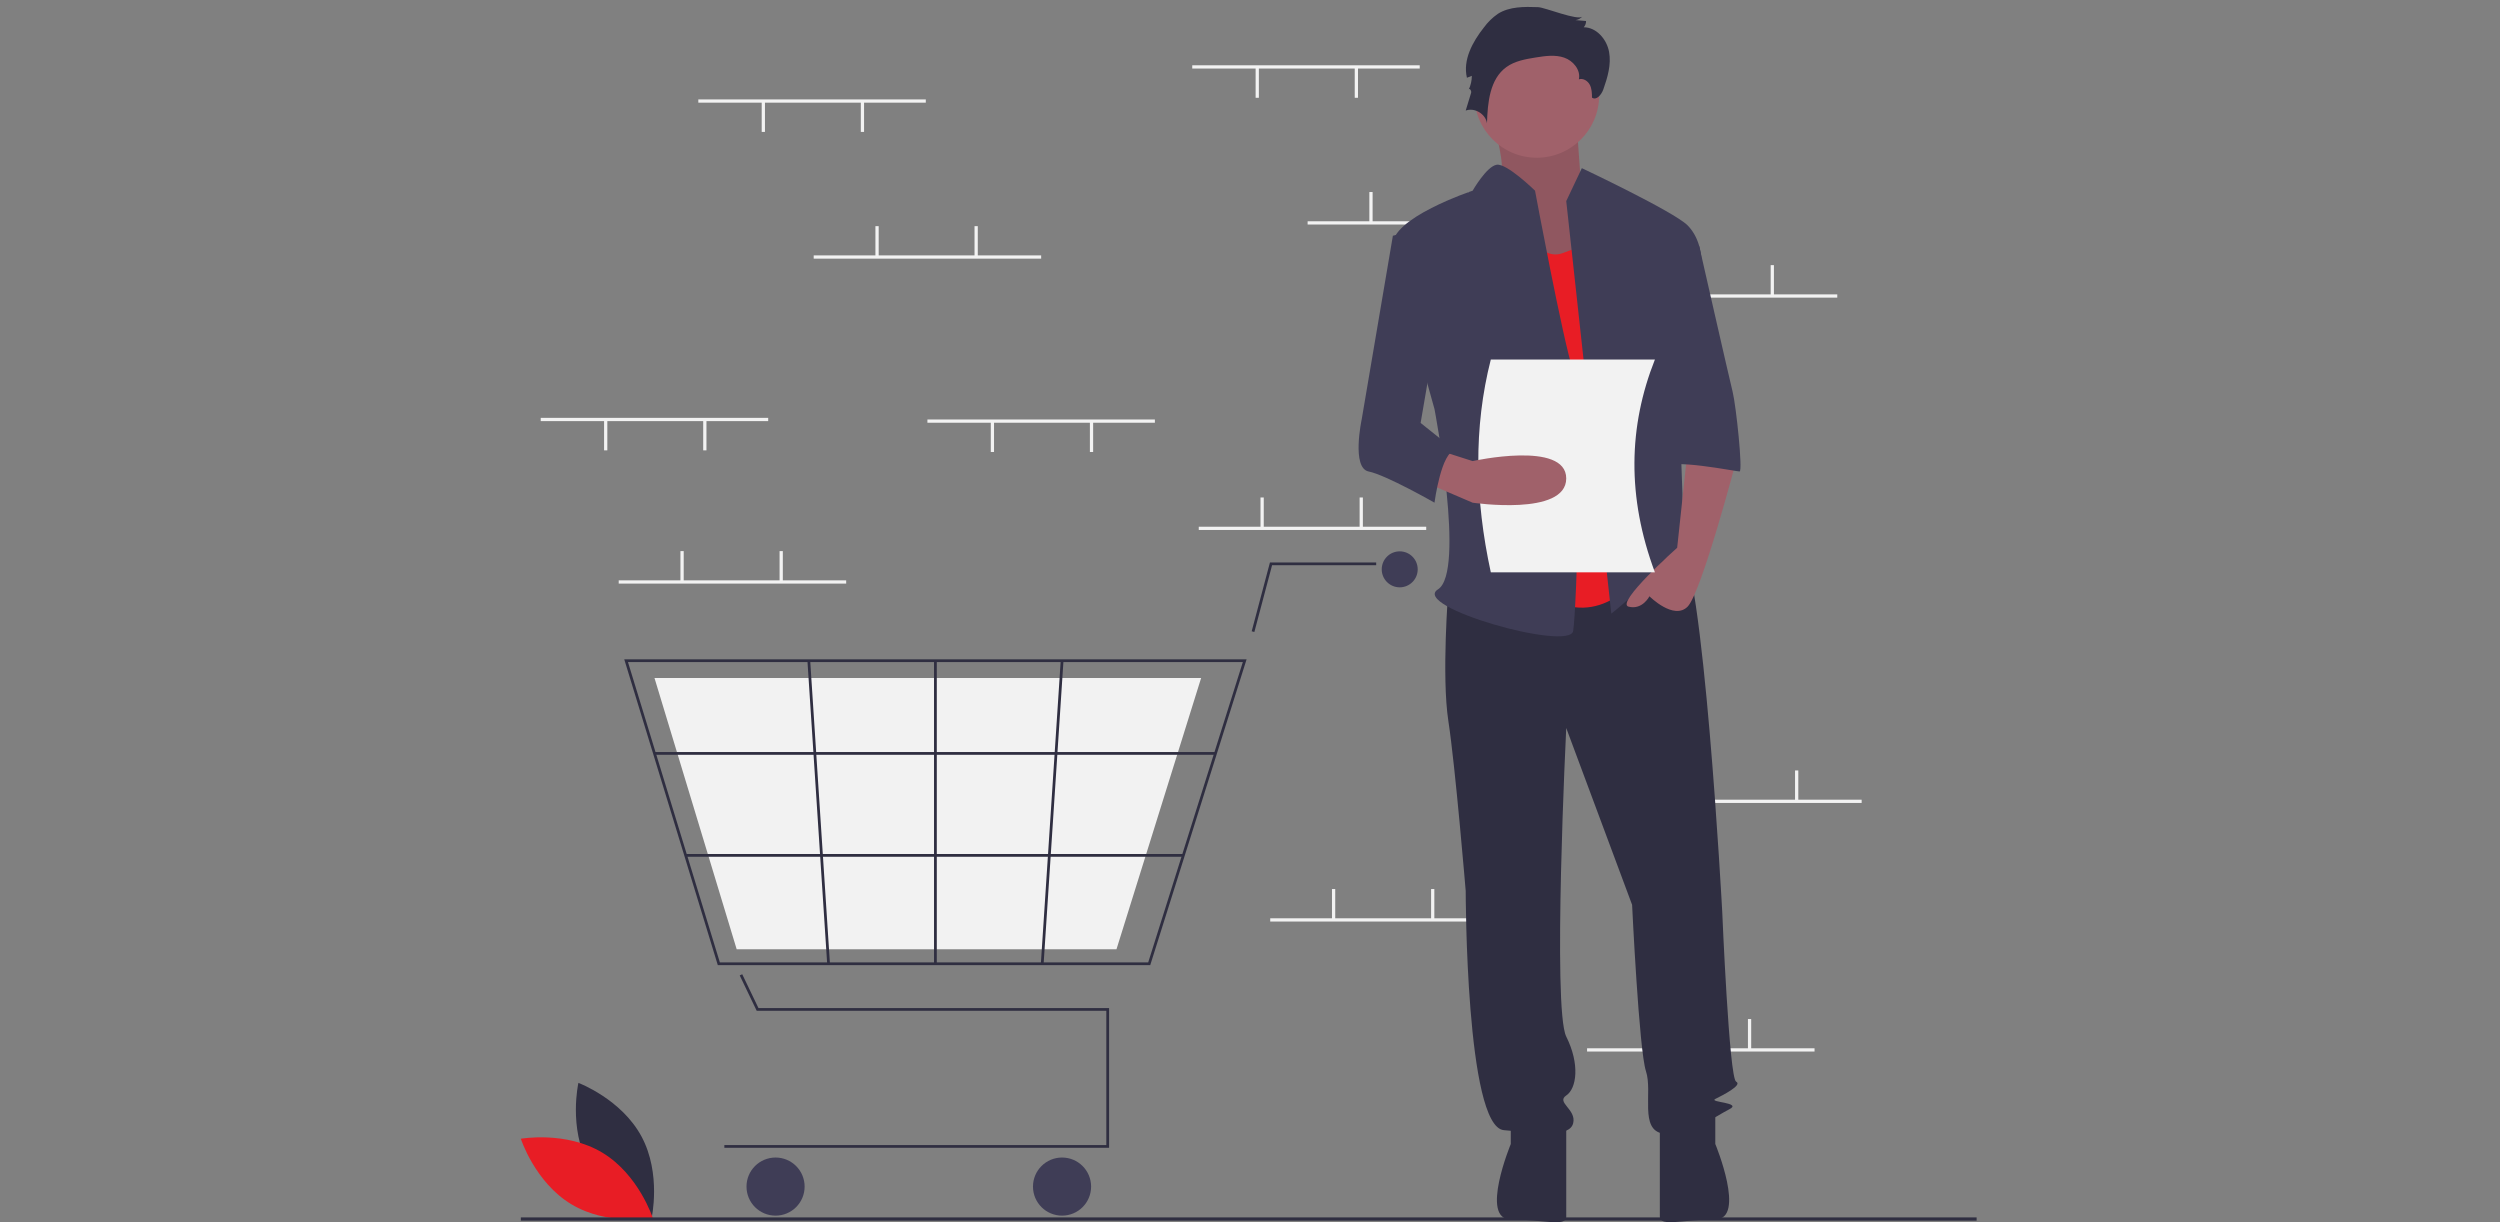 <svg width="360" height="176" viewBox="0 0 360 176" fill="none" xmlns="http://www.w3.org/2000/svg">
<rect x="0" y="0" width="360" height="176" fill="#808080" stroke="none"/>
<g clip-path="url(#clip0)">
<path d="M84.742 167.755C87.65 173.147 93.821 175.462 93.821 175.462C93.821 175.462 95.278 169.034 92.37 163.641C89.462 158.249 83.291 155.934 83.291 155.934C83.291 155.934 81.834 162.362 84.742 167.755Z" fill="#2F2E41"/>
<path d="M86.74 165.984C91.989 169.143 94.011 175.417 94.011 175.417C94.011 175.417 87.522 176.569 82.272 173.411C77.022 170.252 75 163.979 75 163.979C75 163.979 81.49 162.826 86.74 165.984Z" fill="#E81D25"/>
<path d="M204.439 9.402H171.684V9.87H204.439V9.402Z" fill="#F2F2F2"/>
<path d="M195.55 9.754H195.082V14.082H195.55V9.754Z" fill="#F2F2F2"/>
<path d="M181.276 9.754H180.809V14.082H181.276V9.754Z" fill="#F2F2F2"/>
<path d="M221.052 31.863H188.297V32.331H221.052V31.863Z" fill="#F2F2F2"/>
<path d="M197.655 27.652H197.188V31.981H197.655V27.652Z" fill="#F2F2F2"/>
<path d="M211.929 27.652H211.461V31.981H211.929V27.652Z" fill="#F2F2F2"/>
<path d="M264.568 42.391H231.812V42.859H264.568V42.391Z" fill="#F2F2F2"/>
<path d="M241.171 38.18H240.703V42.508H241.171V38.18Z" fill="#F2F2F2"/>
<path d="M255.444 38.18H254.977V42.508H255.444V38.18Z" fill="#F2F2F2"/>
<path d="M261.294 150.953H228.539V151.421H261.294V150.953Z" fill="#F2F2F2"/>
<path d="M237.898 146.742H237.43V151.071H237.898V146.742Z" fill="#F2F2F2"/>
<path d="M252.171 146.742H251.703V151.071H252.171V146.742Z" fill="#F2F2F2"/>
<path d="M205.376 75.848H172.621V76.316H205.376V75.848Z" fill="#F2F2F2"/>
<path d="M181.98 71.637H181.512V75.965H181.98V71.637Z" fill="#F2F2F2"/>
<path d="M196.253 71.637H195.785V75.965H196.253V71.637Z" fill="#F2F2F2"/>
<path d="M215.669 132.234H182.914V132.702H215.669V132.234Z" fill="#F2F2F2"/>
<path d="M192.273 128.023H191.805V132.352H192.273V128.023Z" fill="#F2F2F2"/>
<path d="M206.546 128.023H206.078V132.352H206.546V128.023Z" fill="#F2F2F2"/>
<path d="M268.079 115.156H235.324V115.624H268.079V115.156Z" fill="#F2F2F2"/>
<path d="M244.683 110.945H244.215V115.274H244.683V110.945Z" fill="#F2F2F2"/>
<path d="M258.956 110.945H258.488V115.274H258.956V110.945Z" fill="#F2F2F2"/>
<path d="M159.709 165.285H104.309V164.887H159.31V145.557H108.966L106.52 140.461L106.88 140.289L109.217 145.158H159.709V165.285Z" fill="#2F2E41"/>
<path d="M111.681 175.053C113.992 175.053 115.866 173.18 115.866 170.868C115.866 168.557 113.992 166.684 111.681 166.684C109.37 166.684 107.496 168.557 107.496 170.868C107.496 173.18 109.37 175.053 111.681 175.053Z" fill="#3F3D56"/>
<path d="M152.935 175.053C155.246 175.053 157.12 173.18 157.12 170.868C157.12 168.557 155.246 166.684 152.935 166.684C150.624 166.684 148.75 168.557 148.75 170.868C148.75 173.18 150.624 175.053 152.935 175.053Z" fill="#3F3D56"/>
<path d="M201.559 84.576C202.99 84.576 204.15 83.416 204.15 81.985C204.15 80.554 202.99 79.394 201.559 79.394C200.129 79.394 198.969 80.554 198.969 81.985C198.969 83.416 200.129 84.576 201.559 84.576Z" fill="#3F3D56"/>
<path d="M165.634 138.982H103.364L89.891 94.941H179.51L179.428 95.201L165.634 138.982ZM103.659 138.584H165.342L178.967 95.34H90.429L103.659 138.584Z" fill="#2F2E41"/>
<path d="M160.774 136.692H106.081L94.246 97.633H172.962L172.89 97.863L160.774 136.692Z" fill="#F2F2F2"/>
<path d="M180.628 91.007L180.242 90.905L182.872 80.992H198.171V81.391H183.179L180.628 91.007Z" fill="#2F2E41"/>
<path d="M175.033 108.293H94.246V108.691H175.033V108.293Z" fill="#2F2E41"/>
<path d="M170.406 122.977H98.738V123.375H170.406V122.977Z" fill="#2F2E41"/>
<path d="M134.899 95.141H134.5V138.783H134.899V95.141Z" fill="#2F2E41"/>
<path d="M152.744 95.128L149.883 138.77L150.281 138.796L153.142 95.154L152.744 95.128Z" fill="#2F2E41"/>
<path d="M116.667 95.13L116.27 95.156L119.114 138.799L119.512 138.773L116.667 95.13Z" fill="#2F2E41"/>
<path d="M284.634 175.305H75V175.773H284.634V175.305Z" fill="#2F2E41"/>
<path d="M214.305 15.478C214.305 15.478 217.725 25.213 215.62 26.71C213.515 28.208 222.724 40.438 222.724 40.438L233.774 37.443L227.722 27.209C227.722 27.209 226.933 16.976 226.933 15.478C226.933 13.98 214.305 15.478 214.305 15.478Z" fill="#A0616A"/>
<path opacity="0.1" d="M214.305 15.478C214.305 15.478 217.725 25.213 215.62 26.71C213.515 28.208 222.724 40.438 222.724 40.438L233.774 37.443L227.722 27.209C227.722 27.209 226.933 16.976 226.933 15.478C226.933 13.98 214.305 15.478 214.305 15.478Z" fill="black"/>
<path d="M208.565 84.867C208.565 84.867 207.566 97.347 208.565 103.836C209.563 110.326 211.061 128.297 211.061 128.297C211.061 128.297 211.061 162.243 216.552 162.742C222.043 163.241 226.037 163.741 226.536 161.744C227.035 159.747 224.04 158.749 225.538 157.75C227.035 156.752 227.535 153.257 225.538 149.264C223.541 145.27 225.538 104.835 225.538 104.835L235.023 130.294C235.023 130.294 236.021 151.26 237.019 154.256C238.018 157.251 236.021 162.742 239.515 163.241C243.01 163.741 247.003 160.745 249 159.747C250.997 158.749 246.005 158.749 247.003 158.249C248.002 157.75 250.997 156.253 249.999 155.753C249 155.254 248.002 131.292 248.002 131.292C248.002 131.292 245.256 80.124 241.762 78.127C238.267 76.13 236.021 79.57 236.021 79.57L208.565 84.867Z" fill="#2F2E41"/>
<path d="M217.552 160.746V164.74C217.552 164.74 213.059 175.596 217.552 175.596C222.044 175.596 225.539 176.721 225.539 175.223V161.745L217.552 160.746Z" fill="#2F2E41"/>
<path d="M247.003 160.738V164.732C247.003 164.732 251.496 175.588 247.003 175.588C242.51 175.588 239.016 176.713 239.016 175.215V161.737L247.003 160.738Z" fill="#2F2E41"/>
<path d="M221.294 22.713C226.257 22.713 230.28 18.691 230.28 13.728C230.28 8.765 226.257 4.742 221.294 4.742C216.332 4.742 212.309 8.765 212.309 13.728C212.309 18.691 216.332 22.713 221.294 22.713Z" fill="#A0616A"/>
<path d="M218.549 30.453C218.549 30.453 221.045 37.941 225.039 36.444L229.032 34.946L236.021 82.869C236.021 82.869 230.53 90.857 222.543 85.865C214.556 80.873 218.549 30.453 218.549 30.453Z" fill="#E81D25"/>
<path d="M225.539 28.957L227.785 24.215C227.785 24.215 241.014 30.455 243.011 32.452C245.008 34.449 245.008 37.444 245.008 37.444L241.514 49.924C241.514 49.924 242.512 77.38 242.512 78.378C242.512 79.377 246.006 84.868 243.51 82.871C241.014 80.874 240.515 78.878 238.518 81.873C236.522 84.868 232.029 88.362 232.029 88.362L225.539 28.957Z" fill="#3F3D56"/>
<path d="M243.01 64.898L241.513 78.876C241.513 78.876 232.527 86.863 234.524 87.363C236.521 87.862 237.519 85.865 237.519 85.865C237.519 85.865 241.014 89.359 243.01 87.363C245.007 85.366 249.999 66.396 249.999 66.396L243.01 64.898Z" fill="#A0616A"/>
<path d="M221.487 1.03C219.495 0.959 217.364 0.924 215.684 1.997C214.911 2.536 214.233 3.2 213.678 3.961C212.043 6.029 210.629 8.631 211.237 11.196L211.943 10.921C211.943 11.606 211.79 12.282 211.497 12.901C211.596 12.612 211.929 13.079 211.84 13.371L211.062 15.922C212.34 15.453 213.93 16.402 214.125 17.749C214.214 14.787 214.521 11.39 216.924 9.655C218.136 8.781 219.669 8.514 221.145 8.276C222.506 8.058 223.933 7.849 225.237 8.297C226.541 8.745 227.651 10.079 227.356 11.426C227.957 11.219 228.629 11.637 228.927 12.2C229.224 12.762 229.239 13.425 229.248 14.061C229.889 14.514 230.618 13.614 230.88 12.874C231.493 11.137 232.038 9.288 231.707 7.476C231.377 5.664 229.9 3.932 228.058 3.926C228.282 3.68 228.401 3.357 228.391 3.025L226.873 2.897C227.258 2.843 227.613 2.656 227.875 2.369C227.266 3.039 222.473 1.066 221.487 1.03Z" fill="#2F2E41"/>
<path d="M221.045 27.46C221.045 27.46 216.981 23.478 215.519 23.722C214.056 23.966 212.059 27.46 212.059 27.46C212.059 27.46 200.078 31.454 200.578 35.447C201.077 39.441 206.568 58.91 206.568 58.91C206.568 58.91 211.061 82.372 207.067 84.868C203.074 87.365 226.037 93.854 226.536 90.859C227.035 87.864 228.034 57.911 226.536 53.419C225.039 48.926 221.045 27.46 221.045 27.46Z" fill="#3F3D56"/>
<path d="M238.516 35.445H244.688C244.688 35.445 248.999 54.415 249.498 56.412C249.997 58.409 250.996 67.894 250.496 67.894C249.997 67.894 240.013 65.897 240.013 67.394L238.516 35.445Z" fill="#3F3D56"/>
<path d="M238.308 82.419H214.677C212.371 71.811 212.179 61.562 214.677 51.77H238.308C234.495 61.386 234.256 71.565 238.308 82.419Z" fill="#F2F2F2"/>
<path d="M205.07 69.393L212.059 72.388C212.059 72.388 225.538 74.385 225.538 68.894C225.538 63.402 212.059 66.397 212.059 66.397L207.566 64.961L205.07 69.393Z" fill="#A0616A"/>
<path d="M206.566 32.449L200.575 33.947L196.082 60.405C196.082 60.405 194.585 67.393 197.081 67.893C199.577 68.392 206.566 72.385 206.566 72.385C206.566 72.385 207.564 64.897 209.561 64.897L204.569 60.904L207.564 43.432L206.566 32.449Z" fill="#3F3D56"/>
<path d="M121.849 83.57H89.094V84.038H121.849V83.57Z" fill="#F2F2F2"/>
<path d="M98.452 79.359H97.984V83.688H98.452V79.359Z" fill="#F2F2F2"/>
<path d="M112.726 79.359H112.258V83.688H112.726V79.359Z" fill="#F2F2F2"/>
<path d="M133.314 14.316H100.559V14.784H133.314V14.316Z" fill="#F2F2F2"/>
<path d="M124.425 14.668H123.957V18.996H124.425V14.668Z" fill="#F2F2F2"/>
<path d="M110.152 14.668H109.684V18.996H110.152V14.668Z" fill="#F2F2F2"/>
<path d="M166.302 60.406H133.547V60.874H166.302V60.406Z" fill="#F2F2F2"/>
<path d="M157.413 60.758H156.945V65.086H157.413V60.758Z" fill="#F2F2F2"/>
<path d="M143.14 60.758H142.672V65.086H143.14V60.758Z" fill="#F2F2F2"/>
<path d="M110.619 60.172H77.863V60.64H110.619V60.172Z" fill="#F2F2F2"/>
<path d="M101.73 60.523H101.262V64.852H101.73V60.523Z" fill="#F2F2F2"/>
<path d="M87.456 60.523H86.988V64.852H87.456V60.523Z" fill="#F2F2F2"/>
<path d="M149.927 36.777H117.172V37.245H149.927V36.777Z" fill="#F2F2F2"/>
<path d="M126.53 32.566H126.062V36.895H126.53V32.566Z" fill="#F2F2F2"/>
<path d="M140.8 32.566H140.332V36.895H140.8V32.566Z" fill="#F2F2F2"/>
</g>
<defs>
<clipPath id="clip0">
<rect width="209.634" height="175" fill="white" transform="translate(75 1)"/>
</clipPath>
</defs>
</svg>
